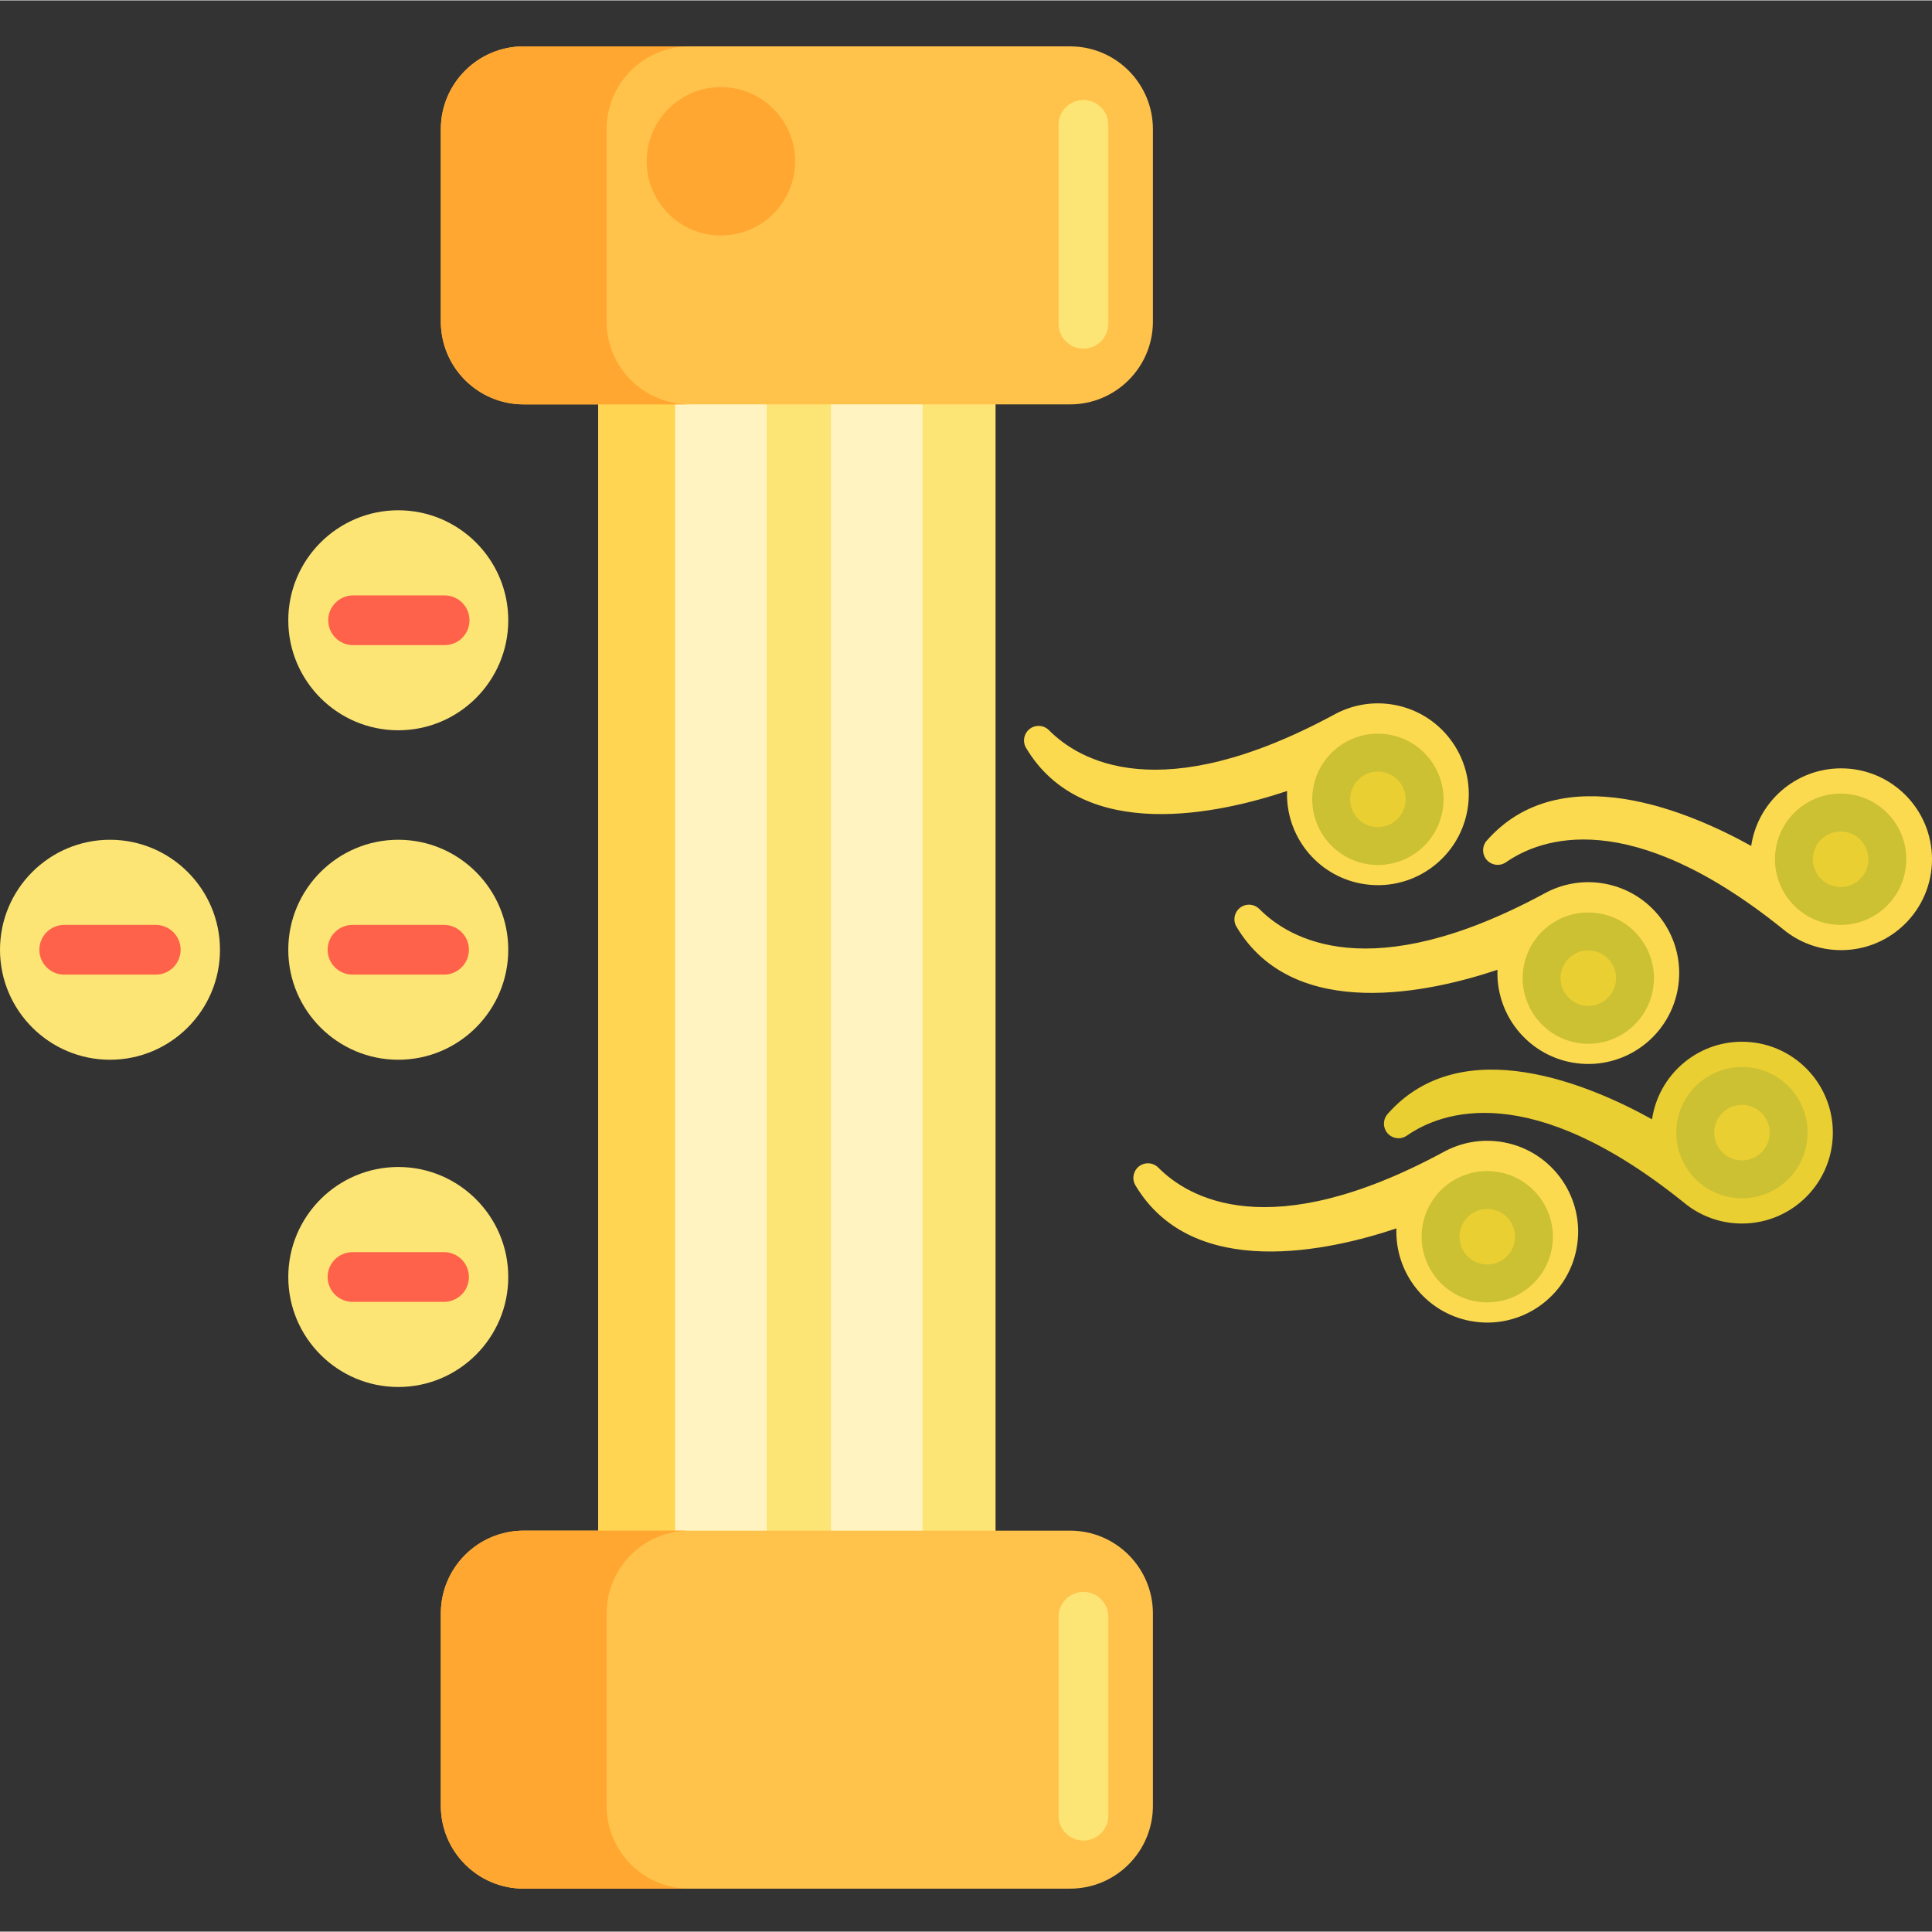 <svg height="466pt" viewBox="0 -11 466.191 466" width="466pt" xmlns="http://www.w3.org/2000/svg"><rect x="0" y="-11" width="466.191" height="466" fill="#333333" stroke="none"/><path d="m144.348 27.824h95.879v389.156h-95.879zm0 0" fill="#fce575"/><path d="m144.348 27.824h40v389.156h-40zm0 0" fill="#ffd551"/><path d="m162.91 51.797h22.09v344.074h-22.09zm0 0" fill="#fff4c1"/><path d="m200.512 51.797h22.09v344.074h-22.09zm0 0" fill="#fff4c1"/><g fill="#fce575"><path d="m26.539 244.621c-14.633 0-26.539-11.906-26.539-26.539 0-14.637 11.906-26.543 26.539-26.543 14.637 0 26.543 11.906 26.543 26.543 0 14.633-11.906 26.539-26.543 26.539zm0 0"/><path d="m96.105 244.621c-14.637 0-26.543-11.906-26.543-26.539 0-14.637 11.906-26.543 26.543-26.543 14.633 0 26.539 11.906 26.539 26.543 0 14.633-11.906 26.539-26.539 26.539zm0 0"/><path d="m96.105 165.121c-14.637 0-26.543-11.906-26.543-26.543s11.906-26.543 26.543-26.543c14.633 0 26.539 11.906 26.539 26.543s-11.906 26.543-26.539 26.543zm0 0"/></g><path d="m107.289 144.578h-22.09c-3.312 0-6-2.688-6-6s2.688-6 6-6h22.09c3.316 0 6 2.688 6 6s-2.684 6-6 6zm0 0" fill="#ff624b"/><path d="m107.148 224.082h-22.09c-3.312 0-6-2.688-6-6 0-3.316 2.688-6 6-6h22.09c3.316 0 6 2.684 6 6 0 3.312-2.684 6-6 6zm0 0" fill="#ff624b"/><path d="m37.586 224.082h-22.09c-3.312 0-6-2.688-6-6 0-3.316 2.688-6 6-6h22.09c3.312 0 6 2.684 6 6 0 3.312-2.688 6-6 6zm0 0" fill="#ff624b"/><path d="m258.199 444.637h-131.828c-11.047 0-20-8.957-20-20v-46.387c0-11.047 8.953-20 20-20h131.828c11.047 0 20 8.953 20 20v46.387c0 11.043-8.953 20-20 20zm0 0" fill="#ffc34c"/><path d="m258.199 86.48h-131.828c-11.047 0-20-8.953-20-20v-46.387c0-11.043 8.953-20 20-20h131.828c11.047 0 20 8.957 20 20v46.387c0 11.047-8.953 20-20 20zm0 0" fill="#ffc34c"/><path d="m96.105 323.586c-14.637 0-26.543-11.906-26.543-26.543s11.906-26.543 26.543-26.543c14.633 0 26.539 11.906 26.539 26.543s-11.906 26.543-26.539 26.543zm0 0" fill="#fce575"/><path d="m107.148 303.043h-22.09c-3.312 0-6-2.684-6-6 0-3.312 2.688-6 6-6h22.09c3.316 0 6 2.688 6 6 0 3.316-2.684 6-6 6zm0 0" fill="#ff624b"/><path d="m354.875 307.672c-10.836-2.008-18.32-11.664-17.918-22.359-15.828 5.32-49.051 12.961-62.984-10.391-.59-.992-.648-2.211-.168-3.258 1.023-2.25 3.973-2.754 5.711-1 7.117 7.188 26.699 18.93 68.695-3.719 4.305-2.398 9.438-3.367 14.66-2.398 11.91 2.207 19.777 13.652 17.566 25.562-2.207 11.91-13.652 19.773-25.562 17.562zm0 0" fill="#fcda4f"/><path d="m358.879 303.168c-.965 0-1.938-.09-2.895-.266-8.586-1.594-14.277-9.875-12.684-18.465 1.391-7.504 7.938-12.953 15.566-12.953.965 0 1.941.09 2.895.27 4.156.77 7.762 3.117 10.16 6.605 2.398 3.492 3.297 7.703 2.523 11.855-1.387 7.504-7.938 12.953-15.566 12.953zm0 0" fill="#ccc033"/><path d="m358.879 294.031c-.406 0-.82-.039-1.227-.113-3.633-.676-6.043-4.18-5.367-7.812.59-3.176 3.359-5.48 6.582-5.48.41 0 .82.039 1.23.113 1.754.324 3.277 1.316 4.293 2.797 1.016 1.477 1.398 3.258 1.074 5.012-.59 3.18-3.359 5.484-6.586 5.484zm0 0" fill="#eacf32"/><path d="m444.262 174.309c-11.023 0-20.141 8.129-21.699 18.719-14.59-8.117-45.863-21.688-63.82-1.27-.762.867-1.043 2.055-.762 3.172.598 2.398 3.406 3.434 5.434 2.023 8.309-5.77 29.703-13.738 66.863 16.188 3.797 3.145 8.668 5.031 13.98 5.031 12.113 0 21.934-9.816 21.934-21.93 0-12.113-9.82-21.934-21.93-21.934zm0 0" fill="#fcda4f"/><path d="m459.984 196.242c0 8.746-7.09 15.84-15.84 15.84-8.746 0-15.84-7.094-15.84-15.84 0-8.75 7.094-15.84 15.84-15.84 8.75 0 15.84 7.09 15.84 15.84zm0 0" fill="#ccc033"/><path d="m444.152 202.945c-.41 0-.82-.039-1.227-.113-3.637-.676-6.043-4.18-5.367-7.812.586-3.176 3.355-5.48 6.582-5.48.41 0 .82.039 1.227.113 1.754.324 3.281 1.316 4.297 2.797 1.016 1.477 1.395 3.258 1.07 5.012-.59 3.176-3.355 5.484-6.582 5.484zm0 0" fill="#eacf32"/><path d="m420.336 240.277c-11.023 0-20.141 8.129-21.699 18.719-14.59-8.117-45.863-21.688-63.82-1.27-.762.867-1.043 2.055-.762 3.176.598 2.395 3.406 3.43 5.434 2.02 8.309-5.77 29.703-13.738 66.863 16.188 3.797 3.145 8.668 5.031 13.98 5.031 12.113 0 21.934-9.816 21.934-21.93 0-12.113-9.82-21.934-21.93-21.934zm0 0" fill="#eacf32"/><path d="m436.176 262.211c0 8.746-7.094 15.84-15.84 15.84-8.75 0-15.844-7.094-15.844-15.84 0-8.75 7.094-15.84 15.844-15.84 8.746 0 15.84 7.09 15.84 15.84zm0 0" fill="#ccc033"/><path d="m420.34 268.914c-.41 0-.82-.039-1.227-.117-3.633-.672-6.043-4.176-5.367-7.809.59-3.18 3.355-5.484 6.582-5.484.41 0 .82.039 1.227.117 1.754.324 3.281 1.316 4.297 2.797 1.016 1.477 1.395 3.258 1.07 5.012-.586 3.18-3.355 5.484-6.582 5.484zm0 0" fill="#eacf32"/><path d="m379.258 245.273c-10.836-2.012-18.32-11.668-17.918-22.363-15.832 5.32-49.055 12.961-62.984-10.391-.59-.988-.648-2.211-.172-3.258 1.027-2.25 3.977-2.754 5.715-.996 7.113 7.188 26.695 18.926 68.691-3.723 4.305-2.398 9.441-3.367 14.664-2.398 11.91 2.207 19.773 13.652 17.566 25.562-2.211 11.91-13.656 19.773-25.562 17.566zm0 0" fill="#fcda4f"/><path d="m383.262 240.77c-.965 0-1.941-.09-2.895-.27-8.586-1.59-14.277-9.875-12.684-18.461 1.391-7.504 7.938-12.953 15.566-12.953.965 0 1.941.09 2.895.266 4.156.77 7.762 3.117 10.16 6.609 2.398 3.492 3.297 7.699 2.523 11.855-1.391 7.504-7.938 12.953-15.566 12.953zm0 0" fill="#ccc033"/><path d="m383.262 231.629c-.41 0-.82-.039-1.227-.113-3.633-.676-6.043-4.18-5.367-7.812.59-3.176 3.355-5.48 6.582-5.48.41 0 .82.039 1.227.113 1.758.324 3.281 1.32 4.297 2.797 1.016 1.48 1.398 3.262 1.07 5.016-.586 3.176-3.355 5.48-6.582 5.48zm0 0" fill="#eacf32"/><path d="m328.488 202.125c-10.836-2.008-18.32-11.664-17.918-22.359-15.828 5.316-49.051 12.957-62.984-10.395-.59-.988-.648-2.211-.168-3.258 1.027-2.246 3.977-2.754 5.715-.996 7.113 7.188 26.695 18.926 68.691-3.719 4.305-2.398 9.438-3.371 14.664-2.402 11.91 2.211 19.773 13.656 17.562 25.566-2.207 11.906-13.652 19.773-25.562 17.562zm0 0" fill="#fcda4f"/><path d="m332.492 197.621c-.965 0-1.938-.09-2.895-.266-8.586-1.594-14.277-9.879-12.688-18.465 1.395-7.504 7.941-12.953 15.57-12.953.965 0 1.941.09 2.895.27 4.156.77 7.762 3.117 10.16 6.605 2.398 3.492 3.297 7.703 2.523 11.855-1.387 7.504-7.938 12.953-15.566 12.953zm0 0" fill="#ccc033"/><path d="m332.492 188.484c-.406 0-.82-.039-1.227-.117-3.633-.672-6.043-4.176-5.367-7.812.59-3.176 3.359-5.48 6.582-5.48.41 0 .82.039 1.23.117 1.754.324 3.277 1.316 4.293 2.797 1.016 1.477 1.398 3.258 1.07 5.012-.586 3.176-3.355 5.484-6.582 5.484zm0 0" fill="#eacf32"/><path d="m146.371 424.637v-46.387c0-11.047 8.953-20 20-20h-40c-11.047 0-20 8.953-20 20v46.387c0 11.043 8.953 20 20 20h40c-11.047 0-20-8.957-20-20zm0 0" fill="#ffa730"/><path d="m146.371 66.48v-46.387c0-11.043 8.953-20 20-20h-40c-11.047 0-20 8.957-20 20v46.387c0 11.047 8.953 20 20 20h40c-11.047 0-20-8.953-20-20zm0 0" fill="#ffa730"/><path d="m191.859 27.824c0 9.891-8.016 17.906-17.906 17.906-9.887 0-17.902-8.016-17.902-17.906 0-9.887 8.016-17.902 17.902-17.902 9.891 0 17.906 8.016 17.906 17.902zm0 0" fill="#ffa730"/><path d="m261.43 73.031c-3.312 0-6-2.688-6-6v-48c0-3.312 2.688-6 6-6s6 2.688 6 6v48c0 3.312-2.688 6-6 6zm0 0" fill="#fce575"/><path d="m261.43 433.031c-3.312 0-6-2.688-6-6v-48c0-3.312 2.688-6 6-6s6 2.688 6 6v48c0 3.312-2.688 6-6 6zm0 0" fill="#fce575"/></svg>